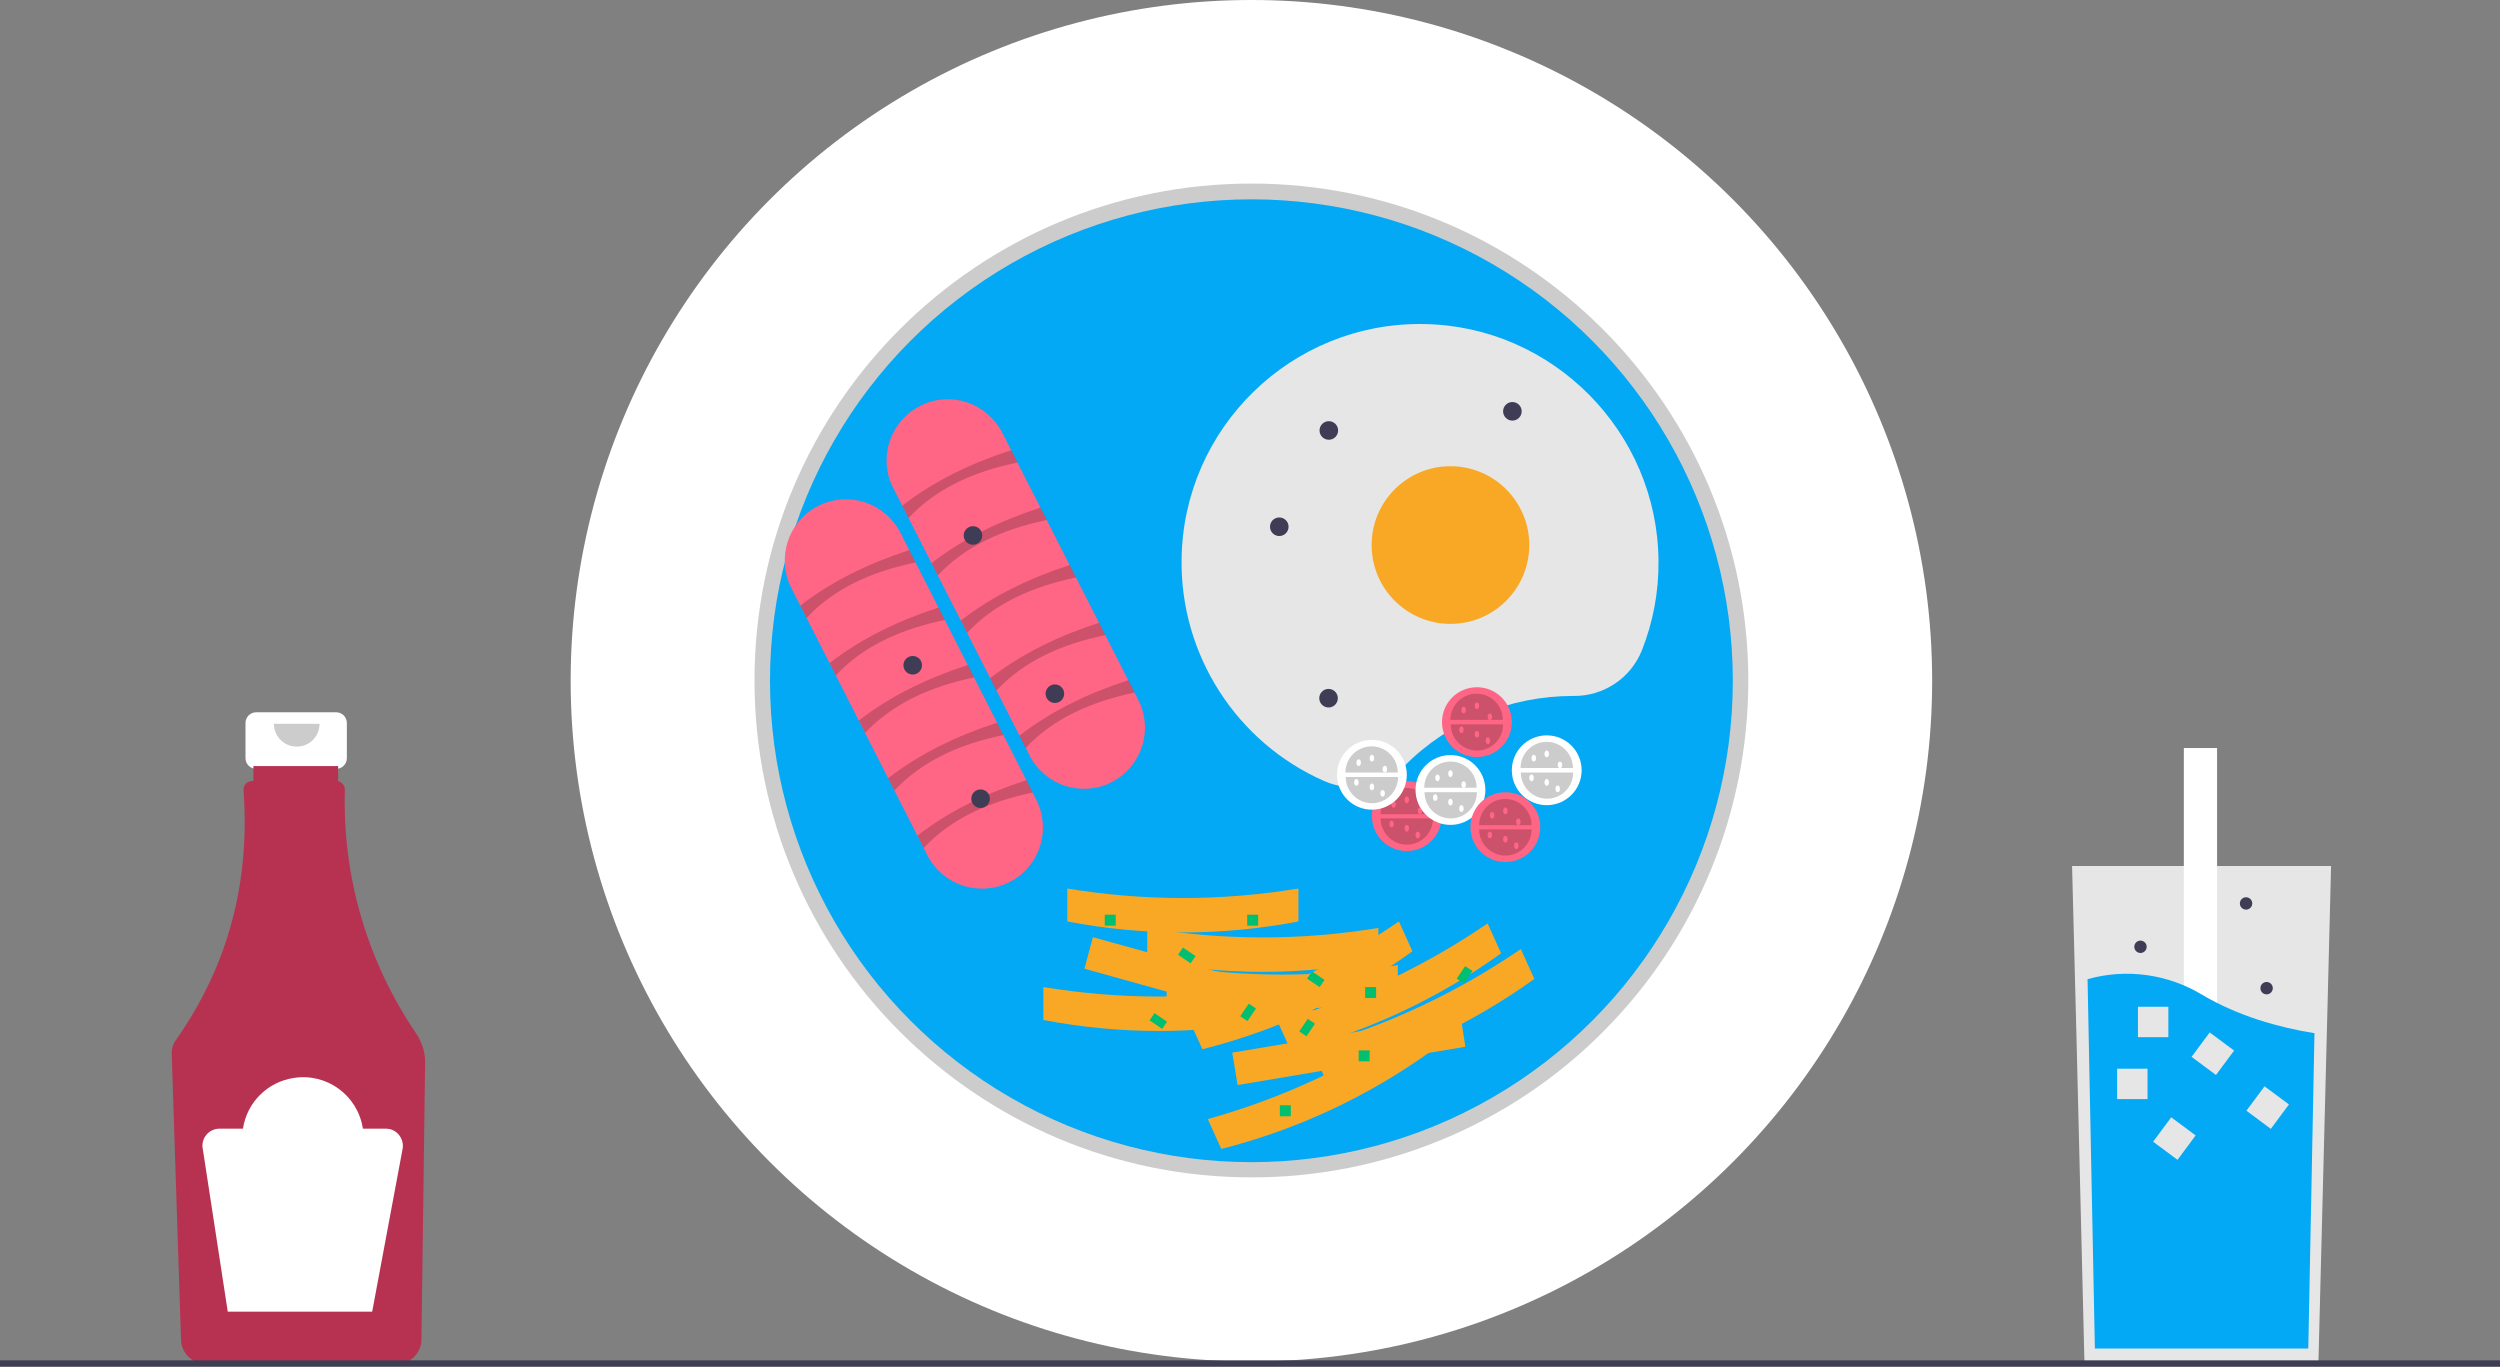 <?xml version="1.0" encoding="utf-8"?>
<!-- Generator: Adobe Illustrator 23.1.0, SVG Export Plug-In . SVG Version: 6.00 Build 0)  -->
<svg version="1.1" id="e8a6e089-f0a2-4336-8fc5-733c88302415"
	 xmlns="http://www.w3.org/2000/svg" xmlns:xlink="http://www.w3.org/1999/xlink" x="0px" y="0px" viewBox="0 0 888 485.5"
	 style="enable-background:new 0 0 888 485.5;" xml:space="preserve">
<rect x="0" y="0" width="888" height="485.5" fill="#808080" stroke="none"/>
<style type="text/css">
	.st0{fill:#FFFFFF;}
	.st1{fill:#B73251;}
	.st2{opacity:0.2;enable-background:new    ;}
	.st3{fill:#E6E6E6;}
	.st4{fill:#03A9F4;}
	.st5{fill:#3F3D56;}
	.st6{fill:#FF6584;}
	.st7{fill:#F9A825;}
	.st8{fill:#00BF71;}
</style>
<title>breakfast</title>
<path class="st0" d="M119.4,253H91c-2.1,0-3.8,1.7-3.8,3.8v12.5c0,2.1,1.7,3.8,3.8,3.8h4.7v18.7h19v-18.7h4.7c2.1,0,3.8-1.7,3.8-3.8
	v-12.5C123.2,254.7,121.5,253,119.4,253z"/>
<path class="st1" d="M147.9,367.2c-17.4-25.5-26.3-55.8-25.4-86.6c0-1.5-1-2.8-2.4-3.1v-5.4H90v5.3h-0.4c-1.7,0-3.1,1.4-3.1,3.1
	c0,0.1,0,0.1,0,0.2c2.4,33-5.6,62.5-24,88.7c-1.1,1.5-1.6,3.3-1.5,5.1l3.3,101.5c0.2,4.7,4,8.4,8.7,8.5H141c4.8,0,8.6-3.9,8.7-8.6
	l1.3-98.6C151,373.7,149.9,370.2,147.9,367.2z"/>
<path class="st2" d="M113.5,257.1c0,4.5-3.6,8.1-8.1,8.1s-8.1-3.6-8.1-8.1"/>
<path class="st0" d="M137.1,400.9h-8.2c-1.8-11.8-12.8-19.9-24.6-18c-9.3,1.4-16.6,8.7-18,18H78c-3.4,0-6.1,2.7-6.1,6.1
	c0,0.3,0,0.6,0.1,0.9l8.9,58h51.3l10.8-57.8c0.6-3.3-1.6-6.5-4.8-7.1C137.9,401,137.5,400.9,137.1,400.9z"/>
<polygon class="st3" points="828,307.6 826,386.4 823.5,484.2 740.4,484.2 737.6,369.7 736,307.6 "/>
<rect x="775.7" y="265.7" class="st0" width="11.8" height="156"/>
<path class="st4" d="M822.1,367l-2.2,112h-75.8l-2.6-131.2c13.8-3.9,28.6-1.8,40.8,5.6C795,360.9,809.2,364.9,822.1,367z"/>
<rect x="752" y="379.6" class="st3" width="10.8" height="10.8"/>
<rect x="759.4" y="357.6" class="st3" width="10.8" height="10.8"/>
<rect x="780.4" y="368.6" transform="matrix(0.596 -0.803 0.803 0.596 17.341 782.371)" class="st3" width="10.8" height="10.8"/>
<rect x="799.9" y="387.7" transform="matrix(0.596 -0.803 0.803 0.596 9.86 805.78)" class="st3" width="10.8" height="10.8"/>
<rect x="766.8" y="398.7" transform="matrix(0.596 -0.803 0.803 0.596 -12.386 783.653)" class="st3" width="10.8" height="10.8"/>
<circle class="st5" cx="805.1" cy="351" r="2.2"/>
<circle class="st5" cx="760.3" cy="336.3" r="2.2"/>
<circle class="st5" cx="797.8" cy="320.9" r="2.2"/>
<circle class="st0" cx="444.5" cy="241.8" r="241.8"/>
<path class="st2" d="M444.5,418.2c-97.5,0-176.5-79-176.5-176.5s79-176.5,176.5-176.5S621,144.3,621,241.8
	c0,46.8-18.6,91.7-51.7,124.8C536.3,399.7,491.3,418.3,444.5,418.2z M444.5,76.2c-91.3,0-165.6,74.3-165.6,165.6
	c0,91.3,74.3,165.6,165.6,165.6c91.3,0,165.6-74.3,165.6-165.6C610.1,150.5,535.8,76.2,444.5,76.2L444.5,76.2z"/>
<circle class="st4" cx="444.5" cy="241.8" r="171"/>
<path class="st6" d="M317.3,173.4c-5.5-10.7-1.2-23.7,9.5-29.2c10.7-5.5,23.7-1.2,29.2,9.5c0,0,0,0,0,0l48.3,94.9
	c5.5,10.7,1.2,23.7-9.4,29.2c-10.7,5.5-23.7,1.2-29.2-9.4c0,0,0,0,0-0.1L317.3,173.4z"/>
<path class="st2" d="M322.7,184l-2.2-4.4c11.1-8.6,24.2-15,38.7-19.7l2.2,4.4C345.7,167.5,332.4,173.6,322.7,184z"/>
<path class="st2" d="M333.1,204.4l-2.2-4.4c11.1-8.6,24.2-15,38.7-19.7l2.2,4.4C356.1,188,342.8,194,333.1,204.4z"/>
<path class="st2" d="M343.5,224.8l-2.2-4.4c11.1-8.6,24.2-15,38.7-19.7l2.2,4.4C366.5,208.4,353.2,214.4,343.5,224.8z"/>
<path class="st2" d="M353.9,245.3l-2.2-4.4c11.1-8.6,24.2-15,38.7-19.7l2.2,4.4C376.9,228.8,363.6,234.9,353.9,245.3z"/>
<path class="st2" d="M364.3,265.7l-2.2-4.4c11.1-8.6,24.2-15,38.7-19.7l2.2,4.4C387.3,249.3,374,255.3,364.3,265.7z"/>
<path class="st6" d="M281.1,208.9c-5.4-10.7-1.2-23.7,9.5-29.2c10.7-5.4,23.7-1.2,29.2,9.5c0,0,0,0,0,0l48.3,94.9
	c5.4,10.7,1.2,23.8-9.5,29.2c-10.7,5.4-23.7,1.2-29.2-9.5L281.1,208.9z"/>
<path class="st2" d="M286.5,219.5l-2.2-4.4c11.1-8.6,24.2-15,38.7-19.7l2.2,4.4C309.5,203,296.1,209.1,286.5,219.5z"/>
<path class="st2" d="M296.9,239.9l-2.2-4.4c11.1-8.6,24.2-15,38.7-19.7l2.2,4.4C319.9,223.5,306.5,229.5,296.9,239.9z"/>
<path class="st2" d="M307.3,260.3l-2.2-4.4c11.1-8.6,24.2-15,38.7-19.7l2.2,4.4C330.3,243.9,317,250,307.3,260.3z"/>
<path class="st2" d="M317.7,280.8l-2.2-4.4c11.1-8.6,24.2-15,38.7-19.7l2.2,4.4C340.7,264.3,327.4,270.4,317.7,280.8z"/>
<path class="st2" d="M328.1,301.2l-2.2-4.4c11.1-8.6,24.2-15,38.7-19.7l2.2,4.4C351.1,284.8,337.8,290.8,328.1,301.2z"/>
<path class="st3" d="M558.8,247.2l0.2,0c10.7,0.1,20.3-6.4,24.2-16.2c4-10.1,6-20.8,5.9-31.7c-0.3-45.9-37.6-83.6-83.5-84.2
	c-46.8-0.7-85.3,36.8-85.9,83.5c-0.5,34,19.5,65.1,50.6,78.8c9.7,4.3,21,2.2,28.5-5.3C514.7,256.1,536.3,247.2,558.8,247.2z"/>
<circle class="st7" cx="515.2" cy="193.6" r="28"/>
<circle class="st5" cx="454.4" cy="187.1" r="3.3"/>
<circle class="st5" cx="345.6" cy="190.2" r="3.3"/>
<circle class="st5" cx="472" cy="152.9" r="3.3"/>
<circle class="st5" cx="471.9" cy="248" r="3.3"/>
<circle class="st5" cx="537.2" cy="146.1" r="3.3"/>
<circle class="st5" cx="324.2" cy="236.3" r="3.3"/>
<circle class="st5" cx="348.3" cy="283.7" r="3.3"/>
<circle class="st6" cx="499.7" cy="289.9" r="12.4"/>
<path class="st2" d="M509,290.7c0,5.2-4.2,9.3-9.3,9.3c-5.1,0-9.3-4.2-9.3-9.3"/>
<path class="st2" d="M490.4,289.2c0-5.2,4.2-9.3,9.3-9.3c5.1,0,9.3,4.2,9.3,9.3"/>
<ellipse class="st6" cx="495" cy="285.7" rx="0.8" ry="1.2"/>
<ellipse class="st6" cx="499.7" cy="284.1" rx="0.8" ry="1.2"/>
<ellipse class="st6" cx="499.7" cy="294.2" rx="0.8" ry="1.2"/>
<ellipse class="st6" cx="504.4" cy="288" rx="0.8" ry="1.2"/>
<ellipse class="st6" cx="503.6" cy="296.6" rx="0.8" ry="1.2"/>
<ellipse class="st6" cx="494.3" cy="292.7" rx="0.8" ry="1.2"/>
<circle class="st6" cx="524.6" cy="256.5" r="12.4"/>
<path class="st2" d="M533.9,257.3c0,5.2-4.2,9.3-9.3,9.3c-5.1,0-9.3-4.2-9.3-9.3"/>
<path class="st2" d="M515.2,255.7c0-5.2,4.2-9.3,9.3-9.3c5.1,0,9.3,4.2,9.3,9.3"/>
<ellipse class="st6" cx="519.9" cy="252.2" rx="0.8" ry="1.2"/>
<ellipse class="st6" cx="524.6" cy="250.7" rx="0.8" ry="1.2"/>
<ellipse class="st6" cx="524.6" cy="260.8" rx="0.8" ry="1.2"/>
<ellipse class="st6" cx="529.2" cy="254.6" rx="0.8" ry="1.2"/>
<ellipse class="st6" cx="528.5" cy="263.1" rx="0.8" ry="1.2"/>
<ellipse class="st6" cx="519.1" cy="259.2" rx="0.8" ry="1.2"/>
<circle class="st0" cx="549.4" cy="273.6" r="12.4"/>
<path class="st2" d="M558.8,274.4c0,5.2-4.2,9.3-9.3,9.3c-5.1,0-9.3-4.2-9.3-9.3"/>
<path class="st2" d="M540.1,272.8c0-5.2,4.2-9.3,9.3-9.3c5.1,0,9.3,4.2,9.3,9.3"/>
<ellipse class="st0" cx="544.8" cy="269.3" rx="0.8" ry="1.2"/>
<ellipse class="st0" cx="549.4" cy="267.8" rx="0.8" ry="1.2"/>
<ellipse class="st0" cx="549.4" cy="277.9" rx="0.8" ry="1.2"/>
<ellipse class="st0" cx="554.1" cy="271.7" rx="0.8" ry="1.2"/>
<ellipse class="st0" cx="553.3" cy="280.2" rx="0.8" ry="1.2"/>
<ellipse class="st0" cx="544" cy="276.3" rx="0.8" ry="1.2"/>
<circle class="st0" cx="487.3" cy="275.2" r="12.4"/>
<path class="st2" d="M496.6,276c0,5.2-4.2,9.3-9.3,9.3c-5.1,0-9.3-4.2-9.3-9.3"/>
<path class="st2" d="M477.9,274.4c0-5.2,4.2-9.3,9.3-9.3c5.1,0,9.3,4.2,9.3,9.3"/>
<ellipse class="st0" cx="482.6" cy="270.9" rx="0.8" ry="1.2"/>
<ellipse class="st0" cx="487.3" cy="269.3" rx="0.8" ry="1.2"/>
<ellipse class="st0" cx="487.3" cy="279.5" rx="0.8" ry="1.2"/>
<ellipse class="st0" cx="491.9" cy="273.2" rx="0.8" ry="1.2"/>
<ellipse class="st0" cx="491.1" cy="281.8" rx="0.8" ry="1.2"/>
<ellipse class="st0" cx="481.8" cy="277.9" rx="0.8" ry="1.2"/>
<circle class="st0" cx="515.2" cy="280.6" r="12.4"/>
<path class="st2" d="M524.6,281.4c0,5.2-4.2,9.3-9.3,9.3c-5.2,0-9.3-4.2-9.3-9.3c0,0,0,0,0,0"/>
<path class="st2" d="M505.9,279.8c0-5.2,4.2-9.3,9.3-9.3c5.2,0,9.3,4.2,9.3,9.3c0,0,0,0,0,0"/>
<ellipse class="st0" cx="510.6" cy="276.3" rx="0.8" ry="1.2"/>
<ellipse class="st0" cx="515.2" cy="274.8" rx="0.8" ry="1.2"/>
<ellipse class="st0" cx="515.2" cy="284.9" rx="0.8" ry="1.2"/>
<ellipse class="st0" cx="519.9" cy="278.7" rx="0.8" ry="1.2"/>
<ellipse class="st0" cx="519.1" cy="287.2" rx="0.8" ry="1.2"/>
<ellipse class="st0" cx="509.8" cy="283.3" rx="0.8" ry="1.2"/>
<circle class="st6" cx="534.7" cy="293.8" r="12.4"/>
<path class="st2" d="M544,294.6c0,5.2-4.2,9.3-9.3,9.3s-9.3-4.2-9.3-9.3"/>
<path class="st2" d="M525.4,293.1c0-5.2,4.2-9.3,9.3-9.3s9.3,4.2,9.3,9.3l0,0"/>
<ellipse class="st6" cx="530" cy="289.6" rx="0.8" ry="1.2"/>
<ellipse class="st6" cx="534.7" cy="288" rx="0.8" ry="1.2"/>
<ellipse class="st6" cx="534.7" cy="298.1" rx="0.8" ry="1.2"/>
<ellipse class="st6" cx="539.3" cy="291.9" rx="0.8" ry="1.2"/>
<ellipse class="st6" cx="538.6" cy="300.4" rx="0.8" ry="1.2"/>
<ellipse class="st6" cx="529.2" cy="296.6" rx="0.8" ry="1.2"/>
<circle class="st5" cx="374.7" cy="246.4" r="3.3"/>
<polygon class="st7" points="464.3,366.1 385.2,344.1 388.2,332.9 467.4,354.8 "/>
<path class="st7" d="M452.7,362.3c-27.1,5.2-55,5.2-82.1,0v-11.7c27.2,4.5,54.9,4.5,82.1,0V362.3z"/>
<path class="st7" d="M461.2,327.3c-27.1,5.2-55,5.2-82.1,0v-11.7c27.2,4.5,54.9,4.5,82.1,0L461.2,327.3z"/>
<path class="st7" d="M489.6,341.3c-27.1,5.2-55,5.2-82.1,0v-11.7c27.2,4.5,54.9,4.5,82.1,0V341.3z"/>
<path class="st7" d="M496.5,354.5c-27.1,5.2-55,5.2-82.1,0v-11.7c27.2,4.5,54.9,4.5,82.1,0V354.5z"/>
<polygon class="st7" points="520.5,371.8 439.6,385.4 437.7,373.9 518.7,360.3 "/>
<path class="st7" d="M508.4,373.3c-22.5,16.2-47.8,28-74.6,34.8l-4.8-10.6c26.6-7.4,51.8-19.2,74.6-34.8L508.4,373.3z"/>
<path class="st7" d="M501.7,337.9c-22.5,16.2-47.8,28-74.6,34.8l-4.8-10.6c26.6-7.4,51.8-19.2,74.6-34.8L501.7,337.9z"/>
<path class="st7" d="M533.2,338.6c-22.5,16.2-47.8,28-74.6,34.8l-4.8-10.6c26.6-7.4,51.8-19.2,74.6-34.8L533.2,338.6z"/>
<path class="st7" d="M545,347.7c-22.5,16.2-47.8,28-74.6,34.8l-4.8-10.6c26.6-7.4,51.8-19.2,74.6-34.8L545,347.7z"/>
<rect x="443" y="324.9" class="st8" width="3.9" height="3.9"/>
<rect x="454.6" y="392.6" class="st8" width="3.9" height="3.9"/>
<rect x="392.4" y="324.9" class="st8" width="3.9" height="3.9"/>
<rect x="482.6" y="373.1" class="st8" width="3.9" height="3.9"/>
<rect x="484.9" y="350.6" class="st8" width="3.9" height="3.9"/>
<rect x="420" y="337" transform="matrix(0.561 -0.828 0.828 0.561 -96.221 497.838)" class="st8" width="3.1" height="5.4"/>
<rect x="465.9" y="345.5" transform="matrix(0.561 -0.828 0.828 0.561 -83.184 539.54)" class="st8" width="3.1" height="5.4"/>
<rect x="409.9" y="360.3" transform="matrix(0.561 -0.828 0.828 0.561 -119.951 499.703)" class="st8" width="3.1" height="5.4"/>
<rect x="440.6" y="358.4" transform="matrix(0.561 -0.828 0.828 0.561 -103.401 524.713)" class="st8" width="5.4" height="3.1"/>
<rect x="461.6" y="363.8" transform="matrix(0.561 -0.828 0.828 0.561 -98.699 544.467)" class="st8" width="5.4" height="3.1"/>
<rect x="517.6" y="345.1" transform="matrix(0.561 -0.828 0.828 0.561 -58.712 582.605)" class="st8" width="5.4" height="3.1"/>
<rect y="483.2" class="st5" width="888" height="2.2"/>
</svg>
